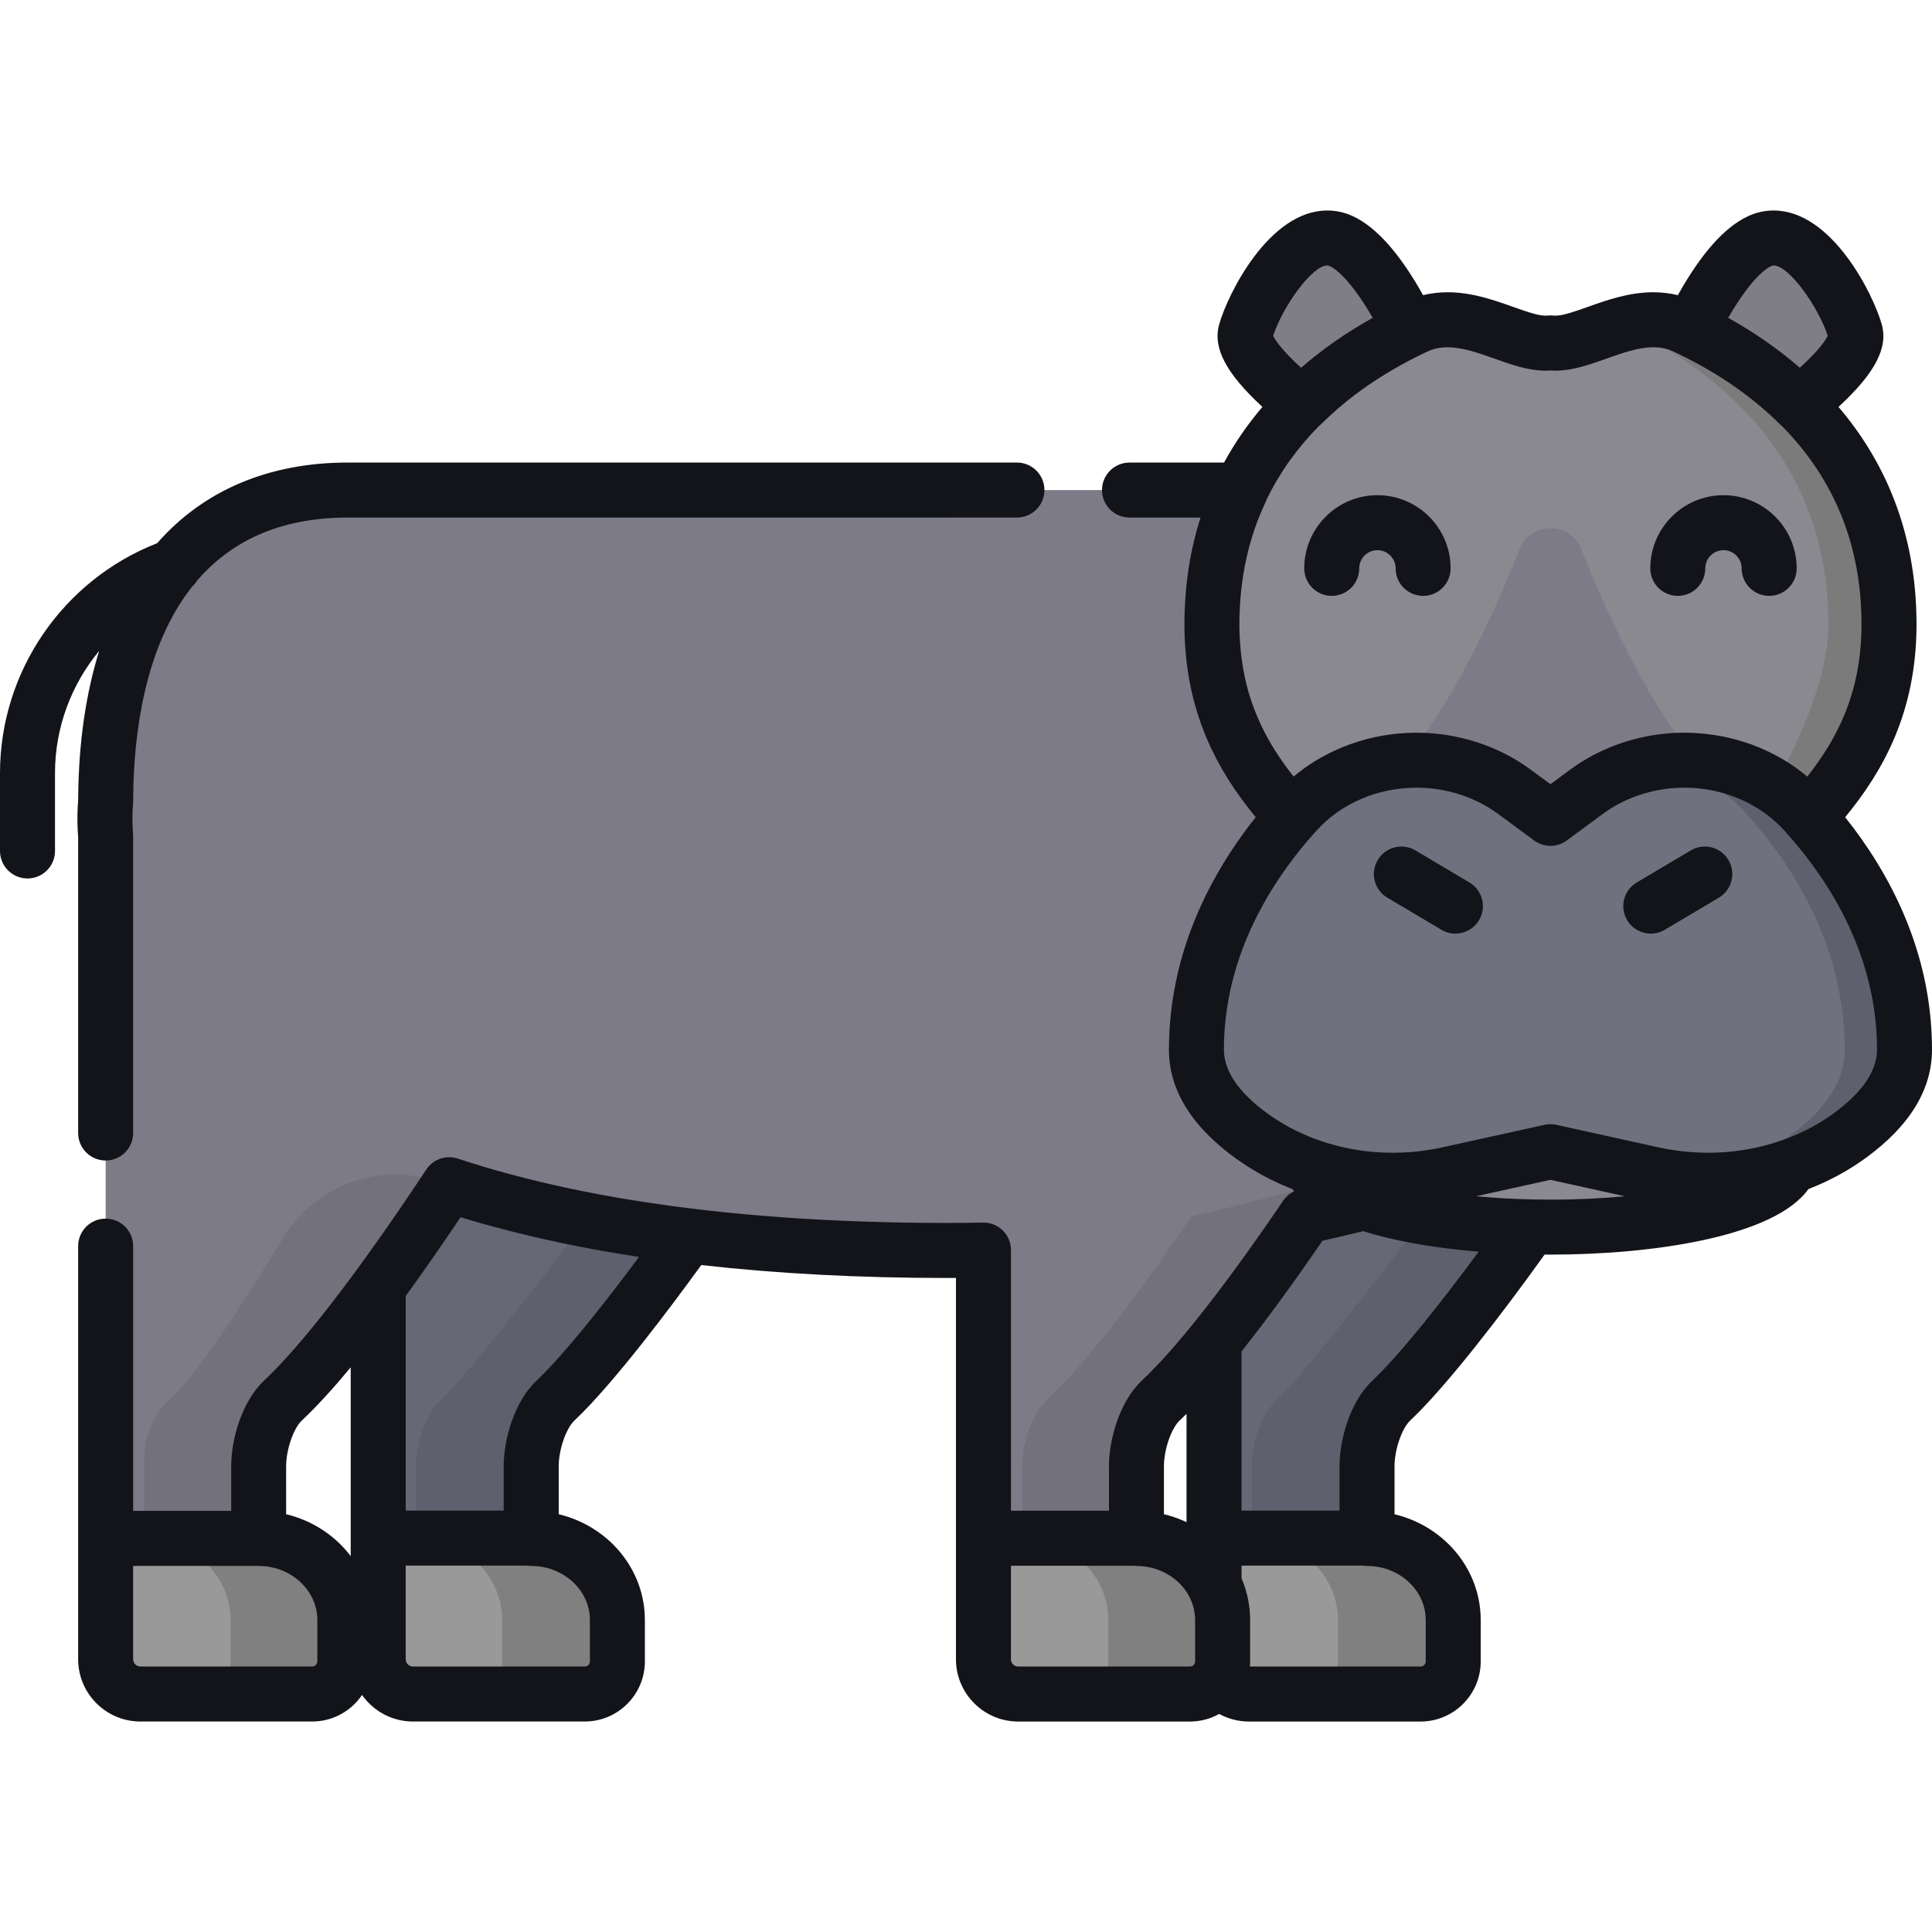 <?xml version="1.0" encoding="iso-8859-1"?>
<!-- Generator: Adobe Illustrator 19.0.0, SVG Export Plug-In . SVG Version: 6.00 Build 0)  -->
<svg version="1.1" id="Layer_1" xmlns="http://www.w3.org/2000/svg" xmlns:xlink="http://www.w3.org/1999/xlink" x="0px" y="0px"
	 viewBox="0 0 512.001 512.001" style="enable-background:new 0 0 512.001 512.001;" xml:space="preserve">
<path style="fill:#676775;" d="M368.693,371.182l0.194-0.184c10.074-9.539,27.597-32.682,39.447-49.746
	c-1.162-0.131-2.298-0.298-3.422-0.481c-27.565-1.117-49.117-7.35-51.676-15.104l0,0c-3.861-1.327-7.574-3.04-11.07-5.129
	l-20.436,27.194v111.986c0,5.089,4.126,9.214,9.214,9.214h31.327h14.196c4.775,0,8.646-3.871,8.646-8.646v-10.978
	c0-11.929-10.227-21.6-22.843-21.6v-19.135C362.272,382.935,364.595,375.058,368.693,371.182z"/>
<path style="fill:#5F5F6D;" d="M380.725,318.242c-15.17,20.311-35.264,46.019-42.378,52.756l-0.194,0.184
	c-4.098,3.876-6.421,11.752-6.421,17.393v19.135c12.616,0,22.843,9.67,22.843,21.6v10.978c0,4.775-3.871,8.646-8.645,8.646h16.343
	h14.196c0.319,0,0.632-0.02,0.942-0.053c0.102-0.011,0.201-0.032,0.302-0.046c0.206-0.03,0.411-0.061,0.612-0.105
	c0.117-0.026,0.23-0.059,0.345-0.089c0.18-0.047,0.359-0.097,0.534-0.155c0.118-0.039,0.234-0.084,0.35-0.128
	c0.167-0.064,0.331-0.131,0.493-0.205c0.113-0.051,0.225-0.106,0.336-0.162c0.158-0.08,0.312-0.166,0.464-0.255
	c0.105-0.062,0.211-0.124,0.314-0.19c0.152-0.098,0.298-0.204,0.443-0.311c0.093-0.069,0.188-0.136,0.279-0.208
	c0.154-0.123,0.299-0.256,0.444-0.389c0.072-0.067,0.148-0.129,0.218-0.199c0.207-0.204,0.404-0.417,0.589-0.641
	c0.356-0.431,0.672-0.896,0.941-1.39c0.152-0.279,0.284-0.57,0.405-0.867c0.037-0.092,0.068-0.187,0.103-0.281
	c0.078-0.212,0.149-0.428,0.21-0.648c0.03-0.109,0.059-0.219,0.085-0.329c0.053-0.223,0.095-0.449,0.13-0.678
	c0.016-0.102,0.035-0.204,0.047-0.308c0.039-0.331,0.064-0.667,0.064-1.008v-10.978c0-0.398-0.013-0.793-0.036-1.186
	c-0.007-0.129-0.021-0.255-0.031-0.383c-0.02-0.263-0.041-0.526-0.071-0.786c-0.017-0.151-0.04-0.301-0.061-0.451
	c-0.032-0.235-0.066-0.469-0.106-0.701c-0.027-0.157-0.058-0.312-0.088-0.468c-0.044-0.224-0.091-0.448-0.142-0.669
	c-0.036-0.156-0.074-0.31-0.113-0.465c-0.057-0.22-0.117-0.439-0.181-0.657c-0.044-0.149-0.087-0.299-0.134-0.447
	c-0.071-0.223-0.147-0.443-0.225-0.663c-0.049-0.139-0.097-0.278-0.149-0.415c-0.09-0.239-0.188-0.474-0.287-0.708
	c-0.048-0.114-0.093-0.229-0.143-0.342c-0.153-0.345-0.314-0.686-0.485-1.022c-0.198-0.388-0.411-0.767-0.632-1.141
	c-0.063-0.107-0.128-0.212-0.193-0.318c-0.176-0.286-0.358-0.568-0.547-0.846c-0.063-0.092-0.123-0.185-0.187-0.276
	c-0.248-0.353-0.506-0.7-0.776-1.038c-0.05-0.063-0.103-0.123-0.154-0.185c-0.227-0.279-0.462-0.552-0.703-0.82
	c-0.086-0.096-0.174-0.191-0.262-0.286c-0.246-0.264-0.498-0.521-0.756-0.773c-0.058-0.057-0.114-0.115-0.173-0.171
	c-0.315-0.3-0.64-0.59-0.973-0.872c-0.085-0.072-0.173-0.141-0.26-0.213c-0.263-0.216-0.531-0.426-0.804-0.631
	c-0.101-0.076-0.202-0.152-0.304-0.226c-0.358-0.259-0.721-0.511-1.095-0.75c-0.404-0.258-0.821-0.5-1.243-0.734
	c-0.107-0.059-0.214-0.118-0.322-0.175c-0.426-0.227-0.857-0.446-1.299-0.648c-0.003-0.001-0.006-0.003-0.008-0.004
	c-0.442-0.201-0.894-0.384-1.351-0.559c-0.116-0.044-0.232-0.087-0.348-0.13c-0.461-0.168-0.927-0.327-1.402-0.467
	c-0.003-0.001-0.006-0.002-0.009-0.003c-0.474-0.139-0.958-0.259-1.445-0.37c-0.123-0.028-0.246-0.055-0.37-0.081
	c-0.985-0.207-1.993-0.353-3.022-0.435c-0.129-0.01-0.258-0.02-0.388-0.028c-0.517-0.033-1.038-0.056-1.564-0.056v-19.135
	c0-1.974,0.29-4.222,0.836-6.476c0.023-0.093,0.043-0.186,0.067-0.28c0.154-0.613,0.33-1.225,0.522-1.832
	c0.036-0.114,0.072-0.226,0.11-0.34c0.2-0.606,0.415-1.204,0.652-1.791c0.036-0.089,0.075-0.176,0.111-0.265
	c0.435-1.049,0.927-2.057,1.478-2.99c0.071-0.121,0.146-0.236,0.219-0.354c0.165-0.267,0.334-0.528,0.508-0.781
	c0.087-0.126,0.175-0.25,0.264-0.372c0.179-0.245,0.363-0.48,0.551-0.708c0.084-0.103,0.167-0.208,0.253-0.308
	c0.275-0.316,0.557-0.619,0.85-0.897l0.056-0.053l0.139-0.131c0.32-0.303,0.657-0.63,1.011-0.979
	c0.018-0.018,0.038-0.038,0.056-0.056c0.009-0.009,0.018-0.018,0.027-0.027c0.289-0.286,0.591-0.589,0.901-0.904
	c0.162-0.165,0.33-0.341,0.495-0.512c0.163-0.169,0.324-0.333,0.49-0.507c0.178-0.186,0.361-0.383,0.542-0.575
	c0.168-0.179,0.335-0.354,0.505-0.537c0.186-0.2,0.377-0.409,0.566-0.615c0.17-0.185,0.339-0.367,0.511-0.557
	c0.192-0.212,0.389-0.43,0.584-0.647c0.175-0.194,0.349-0.387,0.526-0.585c0.193-0.217,0.39-0.44,0.586-0.662
	c0.185-0.209,0.37-0.418,0.557-0.632c0.195-0.223,0.392-0.449,0.589-0.676c0.19-0.218,0.379-0.437,0.57-0.659
	c0.202-0.234,0.405-0.471,0.608-0.709c0.191-0.224,0.383-0.448,0.576-0.676c0.205-0.242,0.411-0.486,0.618-0.732
	c0.197-0.234,0.395-0.469,0.593-0.707c0.206-0.246,0.412-0.493,0.62-0.742c0.201-0.241,0.402-0.484,0.604-0.729
	c0.21-0.254,0.42-0.508,0.631-0.765c0.204-0.249,0.409-0.5,0.615-0.751c0.21-0.258,0.421-0.515,0.632-0.776
	c0.21-0.259,0.421-0.52,0.632-0.781c0.21-0.26,0.419-0.519,0.63-0.781c0.208-0.259,0.417-0.521,0.626-0.783
	c0.218-0.273,0.437-0.546,0.656-0.821c0.207-0.26,0.416-0.524,0.624-0.787c0.217-0.274,0.434-0.547,0.652-0.824
	c0.228-0.29,0.458-0.583,0.687-0.875c0.2-0.255,0.4-0.508,0.6-0.765c0.255-0.327,0.511-0.657,0.767-0.986
	c0.295-0.379,0.59-0.759,0.885-1.141c0.306-0.396,0.611-0.791,0.917-1.189c0.178-0.232,0.357-0.466,0.535-0.699
	c0.256-0.334,0.511-0.667,0.766-1.002c0.2-0.262,0.4-0.526,0.6-0.789c0.23-0.303,0.461-0.606,0.691-0.91
	c0.206-0.272,0.411-0.544,0.616-0.816c0.229-0.304,0.459-0.608,0.687-0.912c0.204-0.271,0.407-0.543,0.61-0.814
	c0.224-0.299,0.447-0.598,0.67-0.896c0.211-0.283,0.421-0.565,0.631-0.847c0.216-0.291,0.432-0.581,0.647-0.872
	c0.21-0.284,0.42-0.567,0.629-0.851c0.214-0.29,0.428-0.58,0.641-0.869c0.205-0.279,0.41-0.558,0.615-0.837
	c0.218-0.296,0.434-0.593,0.651-0.889c0.202-0.276,0.403-0.551,0.603-0.826c0.211-0.29,0.422-0.58,0.632-0.869
	c0.2-0.275,0.4-0.551,0.598-0.825c0.216-0.299,0.431-0.597,0.646-0.894c0.188-0.26,0.375-0.52,0.561-0.779
	c0.224-0.311,0.446-0.621,0.667-0.931c0.174-0.243,0.349-0.486,0.522-0.728c0.232-0.325,0.462-0.648,0.691-0.97
	c0.161-0.227,0.323-0.454,0.483-0.679c0.224-0.316,0.445-0.629,0.667-0.943c0.165-0.233,0.331-0.467,0.494-0.699
	c0.234-0.332,0.463-0.659,0.693-0.987c0.14-0.199,0.282-0.401,0.421-0.599c0.368-0.527,0.732-1.048,1.09-1.564
	c-1.384-0.156-2.75-0.339-4.122-0.514C395.657,320.364,387.699,319.496,380.725,318.242z"/>
<path style="fill:#999999;" d="M321.731,407.612v32.107c0,5.089,4.125,9.215,9.214,9.215h31.327h14.196
	c4.775,0,8.646-3.871,8.646-8.646V429.31c0-11.929-10.227-21.6-22.843-21.6v-0.098H321.731z"/>
<path style="fill:#808080;" d="M362.272,407.71v-0.098h-30.54v0.098c12.616,0,22.843,9.67,22.843,21.6v10.978
	c0,4.775-3.871,8.646-8.646,8.646h16.344h14.196c4.775,0,8.646-3.871,8.646-8.646V429.31
	C385.115,417.38,374.888,407.71,362.272,407.71z"/>
<path style="fill:#676775;" d="M140.772,407.71v-19.135c0-5.64,2.322-13.517,6.42-17.393l0.194-0.184
	c10.074-9.539,27.597-32.682,39.447-49.746c-26.868-3.023-51.668-9.637-70.25-15.784l-16.353,22.264v111.986
	c0,5.089,4.126,9.214,9.214,9.214h31.327h14.196c4.775,0,8.646-3.871,8.646-8.646v-10.978
	C163.615,417.38,153.388,407.71,140.772,407.71z"/>
<path style="fill:#5F5F6D;" d="M163.549,427.741c-0.02-0.263-0.041-0.526-0.071-0.786c-0.017-0.151-0.04-0.301-0.061-0.451
	c-0.032-0.235-0.066-0.469-0.106-0.701c-0.027-0.157-0.058-0.312-0.088-0.468c-0.044-0.224-0.091-0.448-0.142-0.669
	c-0.036-0.156-0.074-0.31-0.113-0.465c-0.057-0.22-0.117-0.439-0.181-0.657c-0.044-0.149-0.087-0.299-0.134-0.447
	c-0.071-0.223-0.147-0.443-0.225-0.663c-0.049-0.139-0.097-0.278-0.149-0.415c-0.09-0.239-0.188-0.474-0.287-0.708
	c-0.048-0.114-0.093-0.229-0.143-0.342c-0.153-0.345-0.314-0.686-0.485-1.022c-0.198-0.388-0.411-0.767-0.632-1.141
	c-0.063-0.107-0.128-0.212-0.193-0.318c-0.176-0.286-0.358-0.568-0.547-0.846c-0.063-0.092-0.123-0.185-0.187-0.276
	c-0.248-0.353-0.506-0.7-0.776-1.038c-0.05-0.063-0.103-0.123-0.154-0.185c-0.227-0.279-0.462-0.552-0.703-0.82
	c-0.086-0.096-0.174-0.191-0.262-0.286c-0.245-0.264-0.498-0.521-0.756-0.773c-0.058-0.057-0.114-0.115-0.173-0.171
	c-0.315-0.3-0.64-0.59-0.973-0.872c-0.085-0.072-0.173-0.141-0.26-0.213c-0.263-0.216-0.531-0.426-0.804-0.631
	c-0.101-0.076-0.202-0.152-0.304-0.226c-0.358-0.259-0.721-0.511-1.095-0.75c-0.404-0.258-0.821-0.5-1.243-0.734
	c-0.107-0.059-0.214-0.118-0.322-0.175c-0.426-0.227-0.857-0.446-1.299-0.648c-0.003-0.001-0.006-0.003-0.008-0.004
	c-0.442-0.201-0.894-0.384-1.351-0.559c-0.116-0.044-0.232-0.087-0.348-0.13c-0.461-0.168-0.927-0.327-1.402-0.467
	c-0.003-0.001-0.006-0.002-0.009-0.003c-0.475-0.139-0.958-0.259-1.445-0.37c-0.123-0.028-0.246-0.055-0.37-0.081
	c-0.985-0.207-1.993-0.353-3.022-0.435c-0.129-0.01-0.258-0.02-0.388-0.028c-0.517-0.033-1.038-0.056-1.564-0.056v-19.135
	c0-1.974,0.29-4.222,0.836-6.476c0.023-0.093,0.043-0.186,0.067-0.28c0.154-0.613,0.33-1.225,0.522-1.832
	c0.036-0.114,0.072-0.226,0.11-0.34c0.2-0.606,0.415-1.204,0.652-1.791c0.036-0.089,0.075-0.176,0.111-0.265
	c0.435-1.049,0.927-2.057,1.478-2.99c0.071-0.121,0.146-0.236,0.219-0.354c0.165-0.267,0.334-0.528,0.508-0.781
	c0.087-0.126,0.175-0.25,0.264-0.372c0.179-0.245,0.363-0.48,0.551-0.708c0.084-0.103,0.167-0.208,0.253-0.308
	c0.275-0.316,0.557-0.619,0.85-0.897l0.056-0.053l0.139-0.131c0.32-0.303,0.657-0.63,1.011-0.979
	c0.018-0.018,0.038-0.038,0.056-0.056c0.009-0.009,0.018-0.018,0.027-0.027c0.289-0.286,0.591-0.589,0.901-0.904
	c0.162-0.165,0.33-0.341,0.495-0.512c0.163-0.169,0.324-0.333,0.49-0.507c0.178-0.186,0.361-0.383,0.542-0.575
	c0.168-0.179,0.335-0.354,0.505-0.537c0.186-0.2,0.377-0.409,0.566-0.615c0.17-0.185,0.339-0.367,0.511-0.557
	c0.192-0.212,0.389-0.43,0.584-0.647c0.175-0.194,0.349-0.387,0.526-0.585c0.193-0.217,0.39-0.44,0.586-0.662
	c0.185-0.209,0.37-0.418,0.557-0.632c0.195-0.223,0.392-0.449,0.589-0.676c0.19-0.218,0.379-0.437,0.57-0.659
	c0.201-0.234,0.405-0.471,0.608-0.709c0.191-0.224,0.383-0.448,0.576-0.676c0.205-0.242,0.411-0.486,0.618-0.732
	c0.197-0.234,0.395-0.469,0.593-0.707c0.206-0.246,0.412-0.493,0.62-0.742c0.201-0.241,0.402-0.484,0.604-0.729
	c0.21-0.254,0.42-0.508,0.631-0.765c0.204-0.249,0.409-0.5,0.615-0.751c0.21-0.258,0.421-0.515,0.632-0.776
	c0.21-0.259,0.421-0.52,0.632-0.781c0.21-0.26,0.419-0.519,0.63-0.781c0.208-0.259,0.417-0.521,0.626-0.783
	c0.218-0.273,0.437-0.546,0.656-0.821c0.207-0.26,0.416-0.524,0.624-0.787c0.217-0.274,0.434-0.547,0.652-0.824
	c0.228-0.29,0.458-0.583,0.687-0.875c0.2-0.255,0.4-0.508,0.6-0.765c0.255-0.327,0.511-0.657,0.767-0.986
	c0.295-0.379,0.59-0.759,0.885-1.141c0.306-0.396,0.611-0.791,0.917-1.189c0.178-0.232,0.357-0.466,0.535-0.699
	c0.256-0.334,0.511-0.667,0.766-1.002c0.2-0.262,0.4-0.526,0.6-0.789c0.23-0.303,0.461-0.606,0.691-0.91
	c0.206-0.272,0.411-0.544,0.616-0.816c0.229-0.304,0.459-0.608,0.687-0.912c0.204-0.271,0.407-0.543,0.61-0.814
	c0.224-0.299,0.447-0.598,0.67-0.896c0.211-0.283,0.421-0.565,0.631-0.847c0.216-0.291,0.432-0.581,0.647-0.872
	c0.21-0.284,0.42-0.567,0.629-0.851c0.214-0.29,0.428-0.58,0.641-0.869c0.205-0.279,0.41-0.558,0.615-0.837
	c0.218-0.296,0.434-0.593,0.651-0.889c0.202-0.276,0.403-0.551,0.603-0.826c0.211-0.29,0.422-0.58,0.632-0.869
	c0.2-0.275,0.4-0.551,0.598-0.825c0.216-0.299,0.431-0.597,0.646-0.894c0.188-0.26,0.375-0.52,0.561-0.779
	c0.224-0.311,0.446-0.621,0.667-0.931c0.174-0.243,0.349-0.486,0.522-0.728c0.232-0.325,0.462-0.648,0.691-0.97
	c0.161-0.227,0.323-0.454,0.483-0.679c0.224-0.316,0.445-0.629,0.667-0.943c0.165-0.233,0.331-0.467,0.494-0.699
	c0.234-0.332,0.463-0.659,0.693-0.987c0.14-0.199,0.282-0.401,0.421-0.599c0.368-0.527,0.732-1.048,1.09-1.564
	c-9.205-1.036-18.158-2.499-26.71-4.215c-15.264,20.486-36.022,47.09-43.277,53.961l-0.194,0.184
	c-4.098,3.876-6.42,11.752-6.42,17.393v19.135c12.616,0,22.843,9.67,22.843,21.6v10.978c0,4.775-3.871,8.646-8.645,8.646h16.343
	h14.196c0.319,0,0.632-0.02,0.942-0.053c0.102-0.011,0.201-0.032,0.302-0.046c0.206-0.03,0.411-0.061,0.612-0.105
	c0.117-0.026,0.23-0.059,0.345-0.089c0.18-0.047,0.359-0.097,0.534-0.155c0.118-0.039,0.234-0.084,0.35-0.128
	c0.167-0.064,0.331-0.131,0.493-0.205c0.113-0.051,0.225-0.106,0.336-0.162c0.158-0.08,0.312-0.166,0.464-0.255
	c0.105-0.062,0.211-0.124,0.314-0.19c0.152-0.098,0.298-0.204,0.443-0.311c0.093-0.069,0.188-0.136,0.279-0.208
	c0.154-0.123,0.299-0.256,0.444-0.389c0.072-0.067,0.148-0.129,0.218-0.199c0.207-0.204,0.404-0.417,0.589-0.641
	c0.356-0.431,0.672-0.896,0.941-1.39c0.152-0.279,0.284-0.57,0.405-0.867c0.037-0.092,0.068-0.187,0.103-0.281
	c0.078-0.212,0.149-0.428,0.21-0.648c0.03-0.109,0.059-0.219,0.085-0.329c0.053-0.223,0.095-0.449,0.13-0.678
	c0.016-0.102,0.035-0.204,0.047-0.308c0.039-0.331,0.064-0.667,0.064-1.008v-10.978c0-0.398-0.013-0.793-0.036-1.186
	C163.572,427.995,163.558,427.868,163.549,427.741z"/>
<path style="fill:#999999;" d="M100.231,407.612v32.107c0,5.089,4.125,9.215,9.214,9.215h31.327h14.196
	c4.775,0,8.646-3.871,8.646-8.646V429.31c0-11.929-10.227-21.6-22.843-21.6v-0.098H100.231z"/>
<path style="fill:#808080;" d="M140.772,407.71v-0.098h-30.54v0.098c12.616,0,22.843,9.67,22.843,21.6v10.978
	c0,4.775-3.871,8.646-8.646,8.646h16.344h14.196c4.775,0,8.646-3.871,8.646-8.646V429.31
	C163.615,417.38,153.388,407.71,140.772,407.71z"/>
<path style="fill:#7C7B87;" d="M307.587,371.182l0.194-0.184c11.299-10.699,25.446-29.78,38.287-48.693
	c3.619-0.721,16.173-3.745,25.64-6.043c-10.273-2.728-17.102-6.442-18.472-10.594l0,0c-5.451-1.874-10.616-4.499-15.274-7.898
	c-7.714-5.627-13.884-12.905-13.884-21.79c0.002-26.056,13.063-46.384,24.177-58.967l0,0
	c-10.628-11.835-20.251-25.954-20.251-48.839c0-14.084,3.13-26.975,8.275-38.303H147.713H92.16
	c-45.369,0-63.888,36.522-64.149,81.767c-0.004,0.015-0.009,0.029-0.012,0.044v0.926c0,0-0.434,3.413,0,9.076V439.72
	c0,5.089,4.125,9.214,9.214,9.214H68.54h14.196c4.775,0,8.646-3.871,8.646-8.646V429.31c0-11.929-10.227-21.6-22.843-21.6v-19.135
	c0-5.64,2.322-13.517,6.42-17.393l0.194-0.184c12.968-12.279,29.686-35.596,43.876-57.032
	c31.74,10.499,74.458,17.419,131.938,17.419c3.237,0,6.454-0.035,9.656-0.095v108.428c0,5.089,4.125,9.214,9.214,9.214h31.327
	h14.196c4.775,0,8.646-3.871,8.646-8.646v-10.978c0-11.929-10.227-21.6-22.843-21.6v-19.135
	C301.166,382.935,303.488,375.058,307.587,371.182z"/>
<path style="fill:#72717C;" d="M75.189,327.836c-10.645,17.293-21.754,35.045-30.326,43.162c-4.223,3.995-6.615,9.552-6.615,15.365
	v21.346c12.616,0,22.843,9.671,22.843,21.6v10.978c0,4.775-3.871,8.646-8.646,8.646H68.54h14.196c4.775,0,8.646-3.871,8.646-8.646
	v-10.978c0-11.929-10.227-21.6-22.843-21.6l0,0v-19.135v-2.212c0-5.264,1.978-10.305,5.485-14.18
	c0.302-0.354,0.611-0.694,0.936-1.001l0.194-0.183l0.001-0.001c11.553-10.939,30.809-37.706,43.876-57.032
	c-1.241-0.283-2.516-0.642-3.815-1.058C100.053,308.05,83.536,314.276,75.189,327.836z"/>
<path style="fill:#999999;" d="M27.999,407.69v32.03c0,5.089,4.125,9.214,9.214,9.214H68.54h14.196c4.775,0,8.646-3.871,8.646-8.646
	V429.31c0-11.929-10.227-21.6-22.843-21.6v-0.02H27.999z"/>
<path style="fill:#808080;" d="M68.54,407.709v-0.02H38.248v0.02c12.616,0,22.843,9.671,22.843,21.6v10.978
	c0,4.775-3.871,8.646-8.646,8.646H68.54h14.196c0.597,0,1.18-0.061,1.743-0.176c3.94-0.806,6.904-4.293,6.904-8.471v-10.978
	C91.383,417.38,81.156,407.709,68.54,407.709z"/>
<path style="fill:#72717C;" d="M356.201,311.949c-14.708,4.067-32.465,8.771-40.424,10.356
	c-12.841,18.914-26.988,37.994-38.287,48.693l-0.194,0.184c-4.098,3.875-6.421,11.752-6.421,17.393v19.134
	c12.616,0,22.843,9.671,22.843,21.6v10.978c0,4.775-3.871,8.646-8.646,8.646h16.096h14.196c2.884,0,5.431-1.417,7.002-3.587
	c0.119-0.164,0.231-0.332,0.338-0.504c0.236-0.38,0.451-0.773,0.627-1.189c0.438-1.034,0.679-2.172,0.679-3.366v-10.978
	c0-11.929-10.227-21.6-22.843-21.6l0,0v-19.134c0-5.64,2.322-13.517,6.421-17.393l0.194-0.184c0.69-0.653,1.392-1.34,2.102-2.055
	c0.016-0.017,0.032-0.031,0.049-0.048c0.024-0.024,0.048-0.051,0.072-0.074c4.345-4.381,9.047-9.847,13.895-15.963
	c0.812-1.025,1.629-2.068,2.448-3.127c1.17-1.513,2.348-3.067,3.527-4.639c0.948-1.263,1.897-2.542,2.848-3.837
	c4.491-6.117,8.994-12.54,13.347-18.951c5.416-1.079,17.173-3.618,22.306-4.855C364.087,316.019,359.516,313.746,356.201,311.949z"
	/>
<path style="fill:#8A8990;" d="M479.43,216.511c11.114-12.376,21.178-27.141,21.178-51.074c0-42.283-27.42-66.433-53.95-78.842
	c-13.352-6.245-26.478,5.389-35.772,4.275c-9.293,1.114-22.42-10.52-35.772-4.275c-26.531,12.41-53.95,36.56-53.95,78.842
	c0,23.933,10.064,38.697,21.178,51.074C342.761,216.037,479.012,216.037,479.43,216.511z"/>
<path style="fill:#7B7B7C;" d="M496.968,140.225c-0.665-2.166-1.413-4.267-2.237-6.303c-0.412-1.019-0.843-2.021-1.292-3.008
	c-1.508-3.312-3.23-6.436-5.114-9.4c-0.592-0.932-1.202-1.847-1.827-2.745c-0.941-1.352-1.907-2.677-2.917-3.955
	c-1.874-2.372-3.863-4.616-5.94-6.739c-0.036-0.037-0.071-0.077-0.108-0.114c-9.173-9.345-20.098-16.324-30.876-21.366
	c-0.394-0.184-0.788-0.351-1.182-0.505c-0.13-0.051-0.26-0.094-0.39-0.142c-0.264-0.097-0.527-0.191-0.791-0.275
	c-0.154-0.049-0.308-0.092-0.463-0.137c-0.24-0.07-0.48-0.137-0.719-0.197c-0.161-0.04-0.323-0.077-0.484-0.113
	c-0.233-0.052-0.466-0.1-0.699-0.143c-0.163-0.03-0.325-0.059-0.487-0.084c-0.234-0.037-0.469-0.068-0.703-0.097
	c-0.157-0.019-0.315-0.04-0.472-0.055c-0.245-0.024-0.49-0.041-0.735-0.056c-0.145-0.009-0.29-0.022-0.435-0.028
	c-0.294-0.013-0.588-0.016-0.881-0.017c-0.093,0-0.186-0.005-0.279-0.004c-0.379,0.004-0.758,0.018-1.135,0.039
	c-0.142,0.008-0.283,0.022-0.424,0.033c-0.242,0.018-0.483,0.036-0.724,0.061c-0.166,0.017-0.332,0.038-0.498,0.059
	c-0.214,0.026-0.429,0.052-0.643,0.083c-0.176,0.025-0.351,0.053-0.526,0.082c-0.202,0.033-0.405,0.067-0.606,0.103
	c-0.179,0.032-0.358,0.066-0.537,0.102c-0.197,0.039-0.394,0.08-0.591,0.123c-0.18,0.039-0.36,0.078-0.539,0.119
	c-0.192,0.044-0.383,0.091-0.574,0.138c-0.182,0.045-0.364,0.089-0.545,0.136c-0.186,0.048-0.371,0.1-0.556,0.15
	c-0.183,0.05-0.366,0.098-0.549,0.15h-0.001c0.369,0.146,0.739,0.3,1.108,0.473c26.531,12.41,53.95,36.56,53.95,78.842
	c0,16.542-11.056,38.394-19.265,50.848c8.634,0.057,14.062,0.132,14.145,0.226l0,0c0.304-0.339,0.607-0.68,0.91-1.023
	c0.087-0.099,0.174-0.198,0.261-0.297c0.801-0.912,1.595-1.84,2.378-2.782c5.912-7.112,11.218-15.16,14.427-25.266
	c0.366-1.152,0.705-2.331,1.014-3.537c0.464-1.811,0.862-3.685,1.186-5.629c0.648-3.888,1.002-8.053,1.002-12.54
	C500.608,156.187,499.296,147.806,496.968,140.225z"/>
<path style="fill:#7C7B87;" d="M375.401,204.377L375.401,204.377c9.442,0,18.601,2.96,25.96,8.39l9.525,7.028l9.525-7.028
	c7.359-5.43,16.518-8.39,25.96-8.39l0,0c2.121,0,4.22,0.159,6.287,0.451c-6.039-5.641-19.773-24.179-33.576-59.258
	c-2.926-7.437-13.466-7.437-16.392,0c-13.803,35.078-27.538,53.616-33.576,59.258C371.18,204.536,373.28,204.377,375.401,204.377z"
	/>
<g>
	<path style="fill:#7F7E87;" d="M476.797,107.234c7.854-6.429,16.194-14.57,14.874-19.282c-2.42-8.639-14.107-29.297-25.375-24.039
		c-7.325,3.418-14.243,15.406-18.189,23.379C458.127,92.137,468.192,98.67,476.797,107.234z"/>
	<path style="fill:#7F7E87;" d="M344.975,107.234c8.605-8.564,18.67-15.098,28.689-19.942c-3.946-7.973-10.864-19.96-18.188-23.379
		c-11.268-5.259-22.955,15.4-25.375,24.039C328.782,92.664,337.121,100.806,344.975,107.234z"/>
</g>
<path style="fill:#8A8990;" d="M437.973,308.266l-27.086-5.973l-27.087,5.973c-12.145,2.678-36.249,0.955-36.249,0.955
	c2.958,8.962,30.178,15.982,63.335,15.982s60.378-7.021,63.335-15.982C474.222,309.222,450.118,310.945,437.973,308.266z"/>
<path style="fill:#71707F;" d="M478.183,215.118c-7.883-8.651-19.523-13.658-31.811-13.658l0,0c-9.442,0-18.601,2.96-25.96,8.39
	l-9.525,7.028l-9.525-7.028c-7.359-5.43-16.518-8.39-25.96-8.39l0,0c-12.288,0-23.928,5.006-31.811,13.658
	c-11.868,13.026-26.529,34.829-26.531,63.058c-0.001,9.291,6.452,16.903,14.519,22.787c14.65,10.687,34.026,14.233,52.222,10.22
	l27.087-5.974l27.086,5.974c18.196,4.013,37.572,0.467,52.222-10.22c8.066-5.884,14.52-13.496,14.519-22.787
	C504.712,249.947,490.051,228.144,478.183,215.118z"/>
<path style="fill:#5F5F6D;" d="M478.183,215.118c-7.883-8.651-19.523-13.658-31.811-13.658l0,0c-2.666,0-5.307,0.244-7.894,0.705
	c9.261,1.661,17.711,6.194,23.868,12.952c11.868,13.026,26.529,34.829,26.531,63.058c0.001,9.291-6.452,16.903-14.519,22.787
	c-8.626,6.293-18.891,10.107-29.589,11.362c16.121,1.883,32.588-1.998,45.425-11.362c8.066-5.884,14.52-13.496,14.519-22.787
	C504.712,249.947,490.051,228.144,478.183,215.118z"/>
<path style="fill:#999999;" d="M260.625,407.653v32.066c0,5.089,4.125,9.214,9.214,9.214h31.327h14.196
	c4.775,0,8.646-3.871,8.646-8.646v-10.978c0-11.929-10.227-21.6-22.843-21.6v-0.056H260.625z"/>
<path style="fill:#808080;" d="M301.166,407.709v-0.056h-30.292v0.056c12.616,0,22.843,9.671,22.843,21.6v10.978
	c0,4.775-3.871,8.646-8.646,8.646h16.096h14.196c4.775,0,8.646-3.871,8.646-8.646v-10.978
	C324.009,417.38,313.782,407.709,301.166,407.709z"/>
<g>
	<path style="fill:#121419;" d="M488.992,216.572c9.911-12.056,18.903-27.691,18.903-51.136c0-25.149-8.976-43.872-20.67-57.601
		c9.713-8.958,13.19-15.686,11.464-21.85c-2.259-8.065-13.248-30.204-28.658-30.204c-2.348,0-4.641,0.514-6.815,1.529
		c-6.207,2.896-12.438,9.927-18.566,20.909c-2.097-0.503-4.264-0.766-6.488-0.766c-6.47,0-12.265,2.06-17.378,3.878
		c-3.366,1.196-6.545,2.326-8.583,2.326c-0.163,0-0.314-0.009-0.446-0.024c-0.576-0.07-1.158-0.07-1.734,0
		c-0.132,0.015-0.283,0.024-0.447,0.024c-2.037,0-5.217-1.13-8.583-2.326c-5.112-1.818-10.907-3.878-17.376-3.878
		c-2.225,0-4.392,0.262-6.489,0.766c-6.129-10.982-12.359-18.013-18.566-20.909c-2.174-1.015-4.466-1.529-6.815-1.529
		c-15.41,0-26.398,22.139-28.658,30.205c-1.726,6.163,1.751,12.89,11.464,21.849c-3.738,4.389-7.192,9.292-10.17,14.748h-25.054
		c-4.024,0-7.287,3.262-7.287,7.287c0,4.025,3.262,7.287,7.287,7.287h18.822c-0.015,0.046-0.027,0.093-0.042,0.14
		c-1.294,4.064-2.323,8.369-3.041,12.924c-0.045,0.282-0.096,0.562-0.138,0.845c-0.115,0.779-0.214,1.571-0.31,2.364
		c-0.072,0.587-0.142,1.174-0.203,1.764c-0.069,0.666-0.131,1.337-0.186,2.013c-0.067,0.805-0.119,1.615-0.166,2.427
		c-0.03,0.531-0.066,1.057-0.088,1.594c-0.058,1.394-0.095,2.795-0.095,4.208c0,1.345,0.037,2.657,0.095,3.951
		c0.008,0.182,0.013,0.366,0.023,0.547c0.062,1.225,0.153,2.424,0.264,3.605c0.021,0.217,0.042,0.434,0.064,0.65
		c0.12,1.168,0.26,2.317,0.426,3.443c0.026,0.177,0.055,0.352,0.082,0.528c0.18,1.167,0.377,2.319,0.603,3.442
		c0.006,0.029,0.012,0.056,0.018,0.085c0.226,1.118,0.479,2.21,0.748,3.286c0.036,0.143,0.069,0.288,0.106,0.43
		c0.267,1.038,0.555,2.055,0.859,3.055c0.055,0.181,0.11,0.361,0.166,0.54c0.308,0.985,0.632,1.954,0.974,2.903
		c0.056,0.155,0.114,0.308,0.171,0.462c0.359,0.977,0.731,1.939,1.123,2.879c0.02,0.047,0.041,0.093,0.061,0.141
		c0.389,0.928,0.796,1.836,1.215,2.73c0.053,0.112,0.103,0.227,0.157,0.338c0.416,0.877,0.848,1.735,1.289,2.579
		c0.081,0.155,0.161,0.309,0.243,0.463c0.439,0.825,0.888,1.637,1.348,2.433c0.082,0.142,0.165,0.282,0.248,0.423
		c0.476,0.812,0.96,1.613,1.455,2.395c0.042,0.066,0.085,0.13,0.126,0.196c0.488,0.766,0.984,1.517,1.488,2.256
		c0.063,0.092,0.125,0.186,0.188,0.278c0.508,0.74,1.025,1.465,1.546,2.179c0.1,0.137,0.2,0.274,0.3,0.41
		c0.512,0.694,1.03,1.378,1.552,2.05c0.101,0.13,0.203,0.259,0.304,0.388c0.535,0.683,1.074,1.356,1.616,2.017
		c0.015,0.018,0.03,0.037,0.045,0.056c-9.262,11.61-18.53,27.491-21.782,46.946c-0.027,0.161-0.057,0.32-0.083,0.482
		c-0.084,0.518-0.159,1.04-0.234,1.562c-0.046,0.322-0.093,0.644-0.136,0.968c-0.061,0.458-0.116,0.919-0.17,1.381
		c-0.047,0.401-0.091,0.803-0.133,1.207c-0.043,0.42-0.084,0.841-0.121,1.264c-0.041,0.464-0.076,0.931-0.11,1.398
		c-0.027,0.38-0.056,0.76-0.079,1.143c-0.033,0.552-0.056,1.109-0.079,1.666c-0.013,0.311-0.029,0.62-0.039,0.933
		c-0.026,0.878-0.042,1.76-0.042,2.65c0,3.297,0.575,6.506,1.72,9.619c2.52,6.848,7.802,13.229,15.791,19.057
		c0.686,0.5,1.384,0.984,2.091,1.457c0.189,0.127,0.382,0.248,0.572,0.373c0.527,0.345,1.057,0.685,1.594,1.015
		c0.221,0.136,0.445,0.269,0.668,0.402c0.534,0.32,1.073,0.632,1.616,0.937c0.205,0.115,0.409,0.23,0.616,0.343
		c0.62,0.339,1.247,0.669,1.88,0.99c0.128,0.065,0.254,0.132,0.383,0.196c1.599,0.798,3.234,1.537,4.903,2.213
		c0.021,0.009,0.043,0.017,0.065,0.025c0.284,0.115,0.572,0.224,0.858,0.336c0.141,0.197,0.276,0.396,0.428,0.588
		c-0.145,0.069-0.288,0.139-0.428,0.216c-0.059,0.033-0.116,0.069-0.174,0.104c-0.252,0.15-0.496,0.313-0.728,0.491
		c-0.035,0.027-0.071,0.05-0.105,0.078c-0.252,0.201-0.488,0.422-0.712,0.657c-0.051,0.053-0.1,0.108-0.15,0.163
		c-0.221,0.245-0.433,0.501-0.62,0.778c-0.842,1.241-1.672,2.452-2.497,3.653c-0.194,0.281-0.388,0.565-0.581,0.844
		c-0.709,1.029-1.41,2.037-2.106,3.036c-0.349,0.501-0.697,0.998-1.044,1.492c-0.355,0.507-0.706,1.003-1.058,1.502
		c-0.769,1.089-1.533,2.165-2.287,3.217c-0.044,0.062-0.089,0.124-0.133,0.186c-5.128,7.152-9.899,13.452-14.26,18.822
		c-0.014,0.017-0.023,0.037-0.037,0.054c-4.955,6.1-9.391,11.019-13.265,14.687l-0.193,0.182c-5.978,5.653-8.7,15.723-8.7,22.687
		v11.791h-25.968v-69.074c0-1.956-0.787-3.83-2.183-5.2c-1.396-1.37-3.265-2.117-5.24-2.085c-3.374,0.064-6.488,0.094-9.52,0.094
		c-30.55,0-58.245-1.995-82.844-5.949c-0.257-0.041-0.516-0.082-0.772-0.124c-0.921-0.15-1.834-0.305-2.747-0.46
		c-0.468-0.08-0.936-0.159-1.402-0.24c-0.742-0.13-1.479-0.262-2.215-0.395c-0.635-0.115-1.27-0.23-1.901-0.348
		c-0.59-0.11-1.177-0.222-1.763-0.335c-0.768-0.148-1.535-0.296-2.296-0.448c-0.472-0.094-0.943-0.189-1.413-0.284
		c-0.863-0.176-1.721-0.353-2.575-0.534c-0.383-0.081-0.765-0.162-1.146-0.245c-0.928-0.2-1.851-0.403-2.769-0.61
		c-0.317-0.071-0.634-0.142-0.949-0.214c-0.968-0.221-1.929-0.445-2.884-0.673c-0.271-0.065-0.543-0.128-0.813-0.194
		c-0.984-0.237-1.96-0.479-2.931-0.723c-0.246-0.062-0.494-0.123-0.739-0.186c-0.973-0.248-1.937-0.501-2.897-0.756
		c-0.244-0.065-0.49-0.129-0.734-0.194c-0.943-0.254-1.877-0.513-2.807-0.773c-0.256-0.072-0.514-0.142-0.768-0.214
		c-0.905-0.257-1.8-0.519-2.693-0.782c-0.271-0.08-0.546-0.158-0.816-0.239c-0.899-0.269-1.787-0.543-2.673-0.819
		c-0.25-0.078-0.505-0.153-0.754-0.232c-1.126-0.354-2.243-0.714-3.348-1.079c-0.39-0.129-0.785-0.224-1.181-0.285
		c-2.772-0.428-5.594,0.781-7.182,3.18c-0.747,1.128-1.487,2.239-2.224,3.342c-0.159,0.238-0.318,0.475-0.476,0.712
		c-0.721,1.076-1.438,2.143-2.15,3.194c-0.02,0.03-0.04,0.06-0.06,0.089c-0.678,1.001-1.349,1.985-2.018,2.963
		c-0.245,0.359-0.491,0.717-0.735,1.072c-0.453,0.66-0.902,1.311-1.35,1.959c-0.521,0.753-1.038,1.498-1.552,2.236
		c-0.249,0.357-0.498,0.715-0.745,1.068c-0.457,0.653-0.913,1.302-1.365,1.942c-0.016,0.023-0.033,0.046-0.049,0.07
		c-12.089,17.12-22.342,29.785-30.084,37.115l-0.193,0.182c-5.978,5.653-8.7,15.723-8.7,22.687v11.828H35.285v-70.169
		c0-4.025-3.262-7.287-7.287-7.287s-7.287,3.262-7.287,7.287v77.455v32.029c0,9.099,7.402,16.501,16.501,16.501h45.523
		c5.494,0,10.347-2.795,13.212-7.038c2.988,4.249,7.919,7.038,13.497,7.038l0,0h45.523c8.786,0,15.933-7.147,15.933-15.933v-10.978
		c0-0.456-0.013-0.909-0.035-1.36c-0.007-0.147-0.02-0.292-0.03-0.438c-0.02-0.304-0.041-0.607-0.07-0.908
		c-0.017-0.171-0.038-0.342-0.058-0.512c-0.032-0.275-0.066-0.549-0.106-0.821c-0.026-0.176-0.054-0.351-0.083-0.526
		c-0.044-0.267-0.093-0.533-0.145-0.798c-0.034-0.172-0.068-0.343-0.105-0.514c-0.059-0.27-0.123-0.539-0.189-0.806
		c-0.04-0.16-0.078-0.32-0.12-0.479c-0.079-0.297-0.166-0.592-0.255-0.886c-0.037-0.123-0.071-0.248-0.111-0.371
		c-0.133-0.417-0.273-0.829-0.425-1.238c-0.013-0.035-0.028-0.07-0.041-0.105c-0.14-0.371-0.286-0.739-0.441-1.103
		c-0.055-0.129-0.114-0.256-0.171-0.384c-0.119-0.269-0.24-0.537-0.368-0.802c-0.07-0.145-0.143-0.288-0.215-0.432
		c-0.123-0.245-0.248-0.487-0.377-0.728c-0.079-0.148-0.161-0.294-0.243-0.44c-0.133-0.236-0.269-0.471-0.408-0.703
		c-0.084-0.14-0.168-0.281-0.255-0.42c-0.15-0.24-0.304-0.477-0.461-0.712c-0.083-0.125-0.164-0.251-0.249-0.374
		c-0.186-0.27-0.379-0.536-0.574-0.8c-0.061-0.082-0.119-0.167-0.181-0.248c-0.264-0.349-0.535-0.693-0.814-1.03
		c-0.026-0.031-0.053-0.06-0.078-0.091c-0.251-0.301-0.509-0.597-0.772-0.888c-0.088-0.097-0.179-0.191-0.268-0.287
		c-0.207-0.222-0.415-0.442-0.628-0.658c-0.108-0.109-0.218-0.215-0.327-0.323c-0.203-0.199-0.408-0.395-0.617-0.588
		c-0.117-0.108-0.234-0.215-0.353-0.321c-0.211-0.189-0.425-0.375-0.641-0.558c-0.118-0.1-0.237-0.201-0.357-0.299
		c-0.232-0.19-0.469-0.376-0.707-0.56c-0.108-0.083-0.214-0.168-0.323-0.25c-0.288-0.216-0.582-0.426-0.879-0.633
		c-0.063-0.044-0.124-0.09-0.187-0.133c-0.369-0.253-0.744-0.498-1.125-0.734c-0.042-0.026-0.086-0.051-0.128-0.077
		c-0.332-0.204-0.668-0.402-1.009-0.594c-0.113-0.064-0.229-0.124-0.343-0.186c-0.274-0.15-0.55-0.297-0.83-0.439
		c-0.136-0.069-0.274-0.136-0.412-0.203c-0.264-0.129-0.53-0.254-0.798-0.376c-0.145-0.066-0.291-0.13-0.437-0.194
		c-0.271-0.117-0.544-0.231-0.819-0.341c-0.143-0.057-0.287-0.115-0.431-0.171c-0.293-0.112-0.59-0.218-0.888-0.322
		c-0.129-0.045-0.256-0.092-0.385-0.134c-0.37-0.123-0.744-0.239-1.121-0.348c-0.058-0.017-0.115-0.036-0.173-0.053
		c-0.421-0.12-0.846-0.232-1.275-0.335v-12.702c0-4.36,1.935-10.012,4.142-12.101l0.196-0.185
		c10.486-9.929,26.136-30.956,33.442-41.044c20.078,2.271,41.809,3.427,65.13,3.427c0.784,0,1.573-0.002,2.37-0.006v68.986v32.066
		c0,9.099,7.402,16.501,16.501,16.501h45.523c2.805,0,5.439-0.735,7.731-2.013c2.379,1.293,5.071,2.013,7.852,2.013h45.523
		c8.786,0,15.933-7.147,15.933-15.933v-10.978c0-0.456-0.013-0.909-0.035-1.36c-0.007-0.147-0.02-0.292-0.03-0.438
		c-0.02-0.304-0.041-0.607-0.07-0.908c-0.017-0.171-0.038-0.342-0.058-0.512c-0.032-0.275-0.066-0.549-0.106-0.821
		c-0.026-0.176-0.054-0.351-0.083-0.526c-0.044-0.267-0.093-0.533-0.145-0.798c-0.034-0.172-0.068-0.343-0.105-0.514
		c-0.059-0.27-0.123-0.539-0.189-0.806c-0.04-0.16-0.078-0.32-0.12-0.479c-0.079-0.297-0.166-0.592-0.255-0.886
		c-0.037-0.123-0.071-0.248-0.111-0.371c-0.133-0.417-0.273-0.829-0.425-1.238c-0.013-0.035-0.028-0.07-0.041-0.105
		c-0.14-0.371-0.286-0.739-0.441-1.103c-0.055-0.129-0.114-0.256-0.171-0.384c-0.119-0.269-0.24-0.537-0.368-0.802
		c-0.07-0.145-0.143-0.288-0.215-0.432c-0.123-0.245-0.248-0.487-0.377-0.728c-0.079-0.148-0.161-0.294-0.243-0.44
		c-0.133-0.236-0.269-0.471-0.408-0.703c-0.084-0.14-0.168-0.281-0.255-0.42c-0.15-0.24-0.304-0.477-0.461-0.712
		c-0.083-0.125-0.164-0.251-0.249-0.374c-0.186-0.27-0.379-0.536-0.574-0.8c-0.061-0.082-0.119-0.167-0.181-0.248
		c-0.264-0.349-0.535-0.693-0.814-1.03c-0.026-0.031-0.053-0.06-0.078-0.091c-0.251-0.301-0.509-0.597-0.772-0.888
		c-0.088-0.097-0.179-0.191-0.268-0.287c-0.207-0.222-0.415-0.442-0.628-0.658c-0.108-0.109-0.218-0.215-0.327-0.323
		c-0.203-0.199-0.408-0.395-0.617-0.588c-0.117-0.108-0.234-0.215-0.353-0.321c-0.211-0.189-0.425-0.375-0.641-0.558
		c-0.118-0.1-0.237-0.201-0.357-0.299c-0.232-0.19-0.469-0.376-0.707-0.56c-0.108-0.083-0.214-0.168-0.323-0.25
		c-0.288-0.216-0.582-0.426-0.879-0.633c-0.063-0.044-0.124-0.09-0.187-0.133c-0.369-0.253-0.744-0.498-1.125-0.734
		c-0.042-0.026-0.086-0.051-0.129-0.077c-0.332-0.204-0.668-0.402-1.009-0.594c-0.113-0.064-0.229-0.124-0.343-0.186
		c-0.274-0.15-0.55-0.297-0.83-0.439c-0.136-0.069-0.274-0.136-0.412-0.203c-0.264-0.129-0.53-0.254-0.798-0.376
		c-0.145-0.066-0.291-0.13-0.437-0.194c-0.271-0.117-0.544-0.231-0.819-0.341c-0.143-0.057-0.287-0.115-0.431-0.171
		c-0.293-0.112-0.59-0.218-0.888-0.322c-0.128-0.045-0.256-0.092-0.385-0.134c-0.37-0.123-0.744-0.239-1.121-0.348
		c-0.058-0.017-0.115-0.036-0.173-0.053c-0.421-0.12-0.846-0.232-1.275-0.335V388.57c0-4.36,1.935-10.012,4.142-12.1l0.197-0.186
		c9.379-8.881,24.038-27.885,35.432-43.808c0.519,0.004,1.041,0.009,1.557,0.009c26.806,0,59.248-4.634,68.365-17.364
		c5.459-2.123,10.598-4.893,15.237-8.277c11.62-8.477,17.512-18.124,17.511-28.675C511.998,251.951,500.483,230.978,488.992,216.572
		z M75.826,388.575c0-4.36,1.935-10.013,4.142-12.101l0.195-0.185c3.823-3.619,8.093-8.281,12.78-13.929v45.252v4.777
		c-0.03-0.04-0.061-0.079-0.091-0.119c-0.075-0.098-0.153-0.193-0.229-0.289c-0.193-0.246-0.388-0.49-0.588-0.729
		c-0.103-0.123-0.209-0.243-0.314-0.364c-0.182-0.21-0.366-0.419-0.554-0.624c-0.114-0.125-0.23-0.248-0.347-0.371
		c-0.189-0.199-0.38-0.395-0.575-0.588c-0.118-0.118-0.236-0.236-0.356-0.351c-0.207-0.2-0.419-0.396-0.632-0.59
		c-0.112-0.102-0.222-0.205-0.335-0.305c-0.267-0.236-0.54-0.466-0.816-0.692c-0.063-0.051-0.123-0.105-0.187-0.157
		c-0.343-0.277-0.692-0.546-1.047-0.807c-0.093-0.069-0.188-0.133-0.282-0.201c-0.264-0.19-0.53-0.378-0.801-0.56
		c-0.131-0.088-0.265-0.173-0.398-0.26c-0.24-0.156-0.481-0.31-0.726-0.459c-0.145-0.088-0.291-0.175-0.438-0.261
		c-0.242-0.142-0.486-0.281-0.732-0.416c-0.148-0.082-0.296-0.163-0.445-0.242c-0.258-0.136-0.519-0.268-0.782-0.397
		c-0.14-0.069-0.279-0.14-0.421-0.207c-0.314-0.149-0.632-0.291-0.951-0.429c-0.092-0.04-0.183-0.083-0.276-0.122
		c-0.415-0.175-0.836-0.341-1.261-0.499c-0.097-0.036-0.197-0.068-0.295-0.103c-0.328-0.117-0.657-0.232-0.989-0.338
		c-0.153-0.049-0.308-0.094-0.462-0.141c-0.283-0.086-0.566-0.169-0.852-0.247c-0.171-0.046-0.343-0.091-0.515-0.134
		c-0.14-0.036-0.279-0.076-0.42-0.11C75.826,401.277,75.826,388.575,75.826,388.575z M84.096,440.288c0,0.75-0.61,1.36-1.36,1.36
		H37.213c-1.063,0-1.928-0.865-1.928-1.928v-24.743h32.712c0.179,0.013,0.36,0.02,0.543,0.02c8.578,0,15.556,6.421,15.556,14.313
		V440.288z M156.329,440.288c0,0.75-0.61,1.36-1.36,1.36h-45.523c-0.93,0-1.709-0.662-1.889-1.54
		c-0.026-0.125-0.039-0.255-0.039-0.388v-24.821h32.058c0.04,0.007,0.083,0.004,0.124,0.01c0.351,0.052,0.707,0.088,1.073,0.088
		c8.578,0,15.556,6.421,15.556,14.313L156.329,440.288L156.329,440.288z M169.349,333.098c-9.462,12.752-20.065,26.07-26.97,32.608
		l-0.193,0.182c-5.978,5.653-8.7,15.723-8.7,22.687v11.75h-25.968v-56.872c0.422-0.581,0.849-1.173,1.275-1.766
		c0.62-0.861,1.244-1.732,1.874-2.617c0.317-0.445,0.636-0.896,0.955-1.347c0.719-1.015,1.443-2.046,2.175-3.092
		c0.395-0.565,0.791-1.133,1.19-1.707c0.431-0.62,0.861-1.241,1.296-1.871c0.722-1.046,1.45-2.107,2.182-3.181
		c0.323-0.474,0.649-0.954,0.975-1.434c0.803-1.183,1.611-2.377,2.426-3.591c0.062-0.092,0.121-0.179,0.183-0.271
		c2.001,0.614,4.039,1.207,6.098,1.786c0.679,0.191,1.371,0.374,2.057,0.562c1.408,0.385,2.825,0.765,4.26,1.134
		c0.789,0.203,1.584,0.402,2.381,0.6c1.42,0.353,2.853,0.699,4.298,1.037c0.745,0.174,1.487,0.35,2.239,0.52
		c1.779,0.403,3.578,0.793,5.392,1.173c0.405,0.085,0.803,0.174,1.21,0.258c4.756,0.978,9.638,1.874,14.627,2.694
		c0.143,0.023,0.287,0.046,0.43,0.069C166.473,332.641,167.899,332.878,169.349,333.098z M469.378,70.516
		c0.305-0.142,0.5-0.161,0.652-0.161c4.078,0,11.838,10.949,14.351,18.657c-0.481,0.971-2.132,3.629-7.401,8.45
		c-5.656-4.913-12.007-9.341-18.985-13.237C462.801,75.881,466.897,71.675,469.378,70.516z M396.107,95.063
		c4.383,1.558,8.914,3.169,13.466,3.169c0.442,0,0.881-0.015,1.313-0.046c0.433,0.03,0.872,0.046,1.314,0.046
		c4.551,0,9.082-1.611,13.464-3.169c4.198-1.492,8.539-3.035,12.496-3.035c1.962,0,3.732,0.381,5.41,1.167
		c0.44,0.206,0.884,0.423,1.327,0.637c0.013,0.006,0.025,0.014,0.038,0.021c10.435,5.046,19.426,11.286,26.722,18.546
		c0.197,0.196,0.404,0.375,0.618,0.545c12.006,12.179,21.046,29.105,21.046,52.493c0,18.059-6.424,30.318-14.358,40.36
		c-0.212-0.178-0.433-0.344-0.648-0.518c-0.224-0.181-0.448-0.363-0.675-0.54c-0.439-0.342-0.886-0.673-1.336-0.999
		c-0.199-0.145-0.396-0.293-0.597-0.435c-0.64-0.449-1.289-0.885-1.95-1.303c-0.015-0.009-0.029-0.019-0.043-0.028
		c-0.68-0.429-1.374-0.839-2.075-1.235c-0.208-0.117-0.421-0.227-0.631-0.342c-0.495-0.27-0.993-0.535-1.498-0.788
		c-0.261-0.131-0.525-0.256-0.789-0.383c-0.468-0.225-0.939-0.443-1.414-0.653c-0.277-0.122-0.555-0.243-0.834-0.361
		c-0.485-0.204-0.975-0.399-1.467-0.588c-0.266-0.102-0.531-0.208-0.8-0.306c-0.573-0.21-1.152-0.405-1.734-0.594
		c-0.189-0.061-0.375-0.129-0.565-0.188c-0.773-0.241-1.552-0.465-2.338-0.671c-0.182-0.048-0.368-0.087-0.551-0.133
		c-0.606-0.151-1.215-0.295-1.828-0.425c-0.284-0.06-0.57-0.112-0.855-0.167c-0.522-0.101-1.046-0.197-1.572-0.282
		c-0.31-0.05-0.621-0.097-0.932-0.141c-0.516-0.074-1.034-0.14-1.554-0.199c-0.309-0.035-0.617-0.07-0.927-0.1
		c-0.558-0.053-1.119-0.093-1.681-0.128c-0.268-0.017-0.534-0.039-0.803-0.052c-0.829-0.039-1.66-0.063-2.495-0.063
		c-3.423,0-6.827,0.34-10.15,1.001c-7.313,1.454-14.239,4.461-20.136,8.812l-1.918,1.415l-3.281,2.421l-5.2-3.836
		c-8.576-6.328-19.333-9.813-30.286-9.813c-0.835,0-1.666,0.024-2.495,0.063c-0.268,0.013-0.534,0.035-0.801,0.052
		c-0.563,0.035-1.125,0.075-1.685,0.129c-0.308,0.029-0.615,0.065-0.923,0.099c-0.522,0.059-1.043,0.125-1.561,0.199
		c-0.309,0.044-0.617,0.09-0.924,0.14c-0.531,0.086-1.059,0.183-1.586,0.285c-0.28,0.054-0.562,0.106-0.841,0.164
		c-0.623,0.132-1.24,0.278-1.856,0.432c-0.174,0.043-0.35,0.08-0.523,0.126c-0.79,0.206-1.572,0.431-2.348,0.673
		c-0.178,0.055-0.352,0.119-0.529,0.177c-0.594,0.193-1.185,0.393-1.771,0.607c-0.261,0.095-0.518,0.198-0.777,0.297
		c-0.501,0.193-0.999,0.391-1.492,0.599c-0.272,0.115-0.543,0.232-0.813,0.352c-0.484,0.214-0.963,0.436-1.438,0.665
		c-0.257,0.123-0.513,0.245-0.768,0.373c-0.514,0.258-1.021,0.527-1.525,0.802c-0.202,0.11-0.407,0.216-0.607,0.329
		c-0.704,0.397-1.4,0.808-2.083,1.239c-0.004,0.002-0.008,0.005-0.012,0.008c-0.672,0.424-1.33,0.867-1.98,1.323
		c-0.201,0.141-0.396,0.289-0.595,0.433c-0.451,0.327-0.897,0.658-1.336,0.999c-0.229,0.179-0.455,0.361-0.681,0.544
		c-0.211,0.171-0.428,0.335-0.637,0.509c-0.098-0.124-0.197-0.244-0.294-0.368c-0.209-0.267-0.415-0.538-0.622-0.808
		c-0.346-0.453-0.688-0.91-1.027-1.372c-0.202-0.276-0.404-0.553-0.604-0.832c-0.353-0.495-0.699-0.997-1.043-1.504
		c-0.171-0.251-0.344-0.5-0.512-0.754c-0.467-0.707-0.925-1.426-1.371-2.158c-0.035-0.058-0.073-0.114-0.109-0.172
		c-0.478-0.791-0.941-1.6-1.391-2.423c-0.133-0.243-0.259-0.494-0.39-0.74c-0.313-0.589-0.62-1.184-0.916-1.79
		c-0.15-0.306-0.294-0.617-0.44-0.927c-0.268-0.573-0.529-1.155-0.782-1.744c-0.139-0.324-0.278-0.648-0.412-0.977
		c-0.256-0.626-0.498-1.265-0.735-1.91c-0.109-0.297-0.223-0.589-0.328-0.89c-0.321-0.921-0.627-1.858-0.908-2.819
		c-0.008-0.029-0.018-0.056-0.027-0.084c-0.288-0.989-0.548-2.005-0.789-3.038c-0.074-0.316-0.136-0.642-0.206-0.963
		c-0.158-0.73-0.308-1.468-0.442-2.221c-0.07-0.393-0.133-0.793-0.196-1.193c-0.113-0.716-0.214-1.443-0.305-2.18
		c-0.051-0.416-0.101-0.832-0.145-1.255c-0.081-0.788-0.144-1.593-0.198-2.405c-0.025-0.38-0.058-0.754-0.078-1.14
		c-0.061-1.202-0.099-2.425-0.099-3.683c0-1.393,0.038-2.773,0.104-4.142c0.015-0.309,0.041-0.609,0.058-0.915
		c0.065-1.1,0.144-2.195,0.251-3.278c0.025-0.257,0.055-0.511,0.082-0.767c0.132-1.21,0.284-2.413,0.469-3.602
		c0.014-0.088,0.026-0.176,0.04-0.264c1.097-6.89,3.089-13.409,5.964-19.481c0.082-0.174,0.144-0.354,0.212-0.532
		c3.648-7.574,8.455-14.024,13.864-19.512c0.214-0.169,0.421-0.349,0.619-0.546c7.295-7.261,16.285-13.501,26.721-18.546
		c0.013-0.006,0.025-0.014,0.038-0.021c0.443-0.214,0.887-0.431,1.327-0.637c1.679-0.786,3.449-1.167,5.411-1.167
		C387.569,92.028,391.909,93.57,396.107,95.063z M351.743,70.355c0.142,0,0.345,0.019,0.652,0.161
		c2.481,1.158,6.576,5.364,11.384,13.708c-6.979,3.897-13.329,8.324-18.985,13.237c-5.268-4.821-6.92-7.479-7.401-8.45
		C339.906,81.303,347.666,70.355,351.743,70.355z M430.613,317.022c-5.96,0.562-12.555,0.895-19.727,0.895
		c-1.717,0-3.399-0.02-5.049-0.057c-0.021-0.001-0.041-0.005-0.062-0.006c-5.006-0.114-9.904-0.4-14.587-0.839l19.698-4.344
		L430.613,317.022z M308.453,388.575c0-4.36,1.935-10.013,4.142-12.101l0.196-0.185c0.541-0.512,1.095-1.053,1.654-1.607v28.703
		c-0.196-0.093-0.396-0.181-0.594-0.269c-0.148-0.066-0.296-0.133-0.446-0.198c-0.286-0.122-0.575-0.238-0.866-0.352
		c-0.128-0.05-0.254-0.103-0.383-0.152c-0.415-0.157-0.834-0.306-1.258-0.445c-0.005-0.002-0.01-0.004-0.015-0.005
		c-0.432-0.141-0.869-0.272-1.309-0.395c-0.129-0.036-0.259-0.067-0.388-0.101c-0.244-0.065-0.486-0.132-0.732-0.191v-12.702
		H308.453z M269.84,441.647c-1.063,0-1.928-0.865-1.928-1.928v-24.78h32.34c0.024,0.003,0.049,0.002,0.073,0.005
		c0.277,0.032,0.557,0.052,0.842,0.052c6.327,0,11.773,3.498,14.201,8.498c0.117,0.24,0.22,0.484,0.321,0.728
		c0.092,0.223,0.187,0.444,0.268,0.672c0.085,0.241,0.153,0.485,0.224,0.729c0.068,0.235,0.143,0.468,0.198,0.708
		c0.063,0.273,0.104,0.551,0.149,0.828c0.035,0.213,0.082,0.423,0.106,0.639c0.056,0.499,0.089,1.002,0.089,1.51v10.978
		c0,0.104-0.014,0.203-0.036,0.3c-0.008,0.033-0.02,0.065-0.03,0.098c-0.004,0.012-0.01,0.024-0.014,0.036
		c-0.019,0.054-0.037,0.108-0.063,0.161c-0.221,0.451-0.681,0.765-1.217,0.765L269.84,441.647L269.84,441.647z M377.829,440.288
		c0,0.75-0.61,1.36-1.36,1.36h-45.232c0.039-0.452,0.059-0.905,0.059-1.36V429.31c0-0.448-0.012-0.893-0.033-1.336
		c-0.009-0.199-0.027-0.396-0.04-0.594c-0.016-0.236-0.031-0.472-0.053-0.706c-0.024-0.257-0.055-0.512-0.087-0.768
		c-0.02-0.165-0.04-0.33-0.063-0.495c-0.041-0.292-0.088-0.583-0.138-0.873c-0.021-0.118-0.041-0.235-0.063-0.352
		c-0.06-0.321-0.125-0.64-0.196-0.958c-0.016-0.069-0.032-0.138-0.048-0.206c-0.375-1.618-0.888-3.205-1.556-4.749v-3.375h32.058
		c0.04,0.007,0.083,0.004,0.124,0.01c0.351,0.052,0.707,0.088,1.073,0.088c8.578,0,15.556,6.421,15.556,14.313v10.979H377.829z
		 M391.87,331.715c-9.652,13.079-20.807,27.189-27.99,33.99l-0.193,0.183c-5.978,5.653-8.701,15.723-8.701,22.687v11.75h-25.968
		v-42.2c0.099-0.124,0.202-0.258,0.302-0.383c0.406-0.51,0.82-1.04,1.232-1.564c0.377-0.48,0.751-0.953,1.132-1.445
		c0.522-0.672,1.054-1.366,1.585-2.06c0.285-0.372,0.566-0.735,0.853-1.113c0.656-0.863,1.322-1.75,1.992-2.645
		c0.175-0.234,0.346-0.459,0.522-0.695c0.794-1.066,1.599-2.157,2.411-3.266c0.063-0.086,0.124-0.168,0.187-0.254
		c3.566-4.878,7.306-10.172,11.218-15.888c2.451-0.553,6.027-1.391,10.818-2.537c0.03,0.009,0.063,0.018,0.094,0.027
		c7.641,2.391,16.683,4.009,26.022,4.989c0.088,0.009,0.174,0.019,0.262,0.028c1.329,0.138,2.662,0.263,3.999,0.375
		C391.722,331.701,391.794,331.709,391.87,331.715z M485.9,295.076c-4.232,3.088-9.011,5.529-14.117,7.276
		c-0.704,0.241-1.413,0.468-2.126,0.681c-0.092,0.027-0.184,0.054-0.276,0.081c-0.655,0.193-1.313,0.373-1.975,0.542
		c-0.135,0.034-0.27,0.068-0.405,0.102c-0.628,0.156-1.258,0.3-1.892,0.435c-0.155,0.033-0.309,0.066-0.464,0.098
		c-0.639,0.13-1.28,0.249-1.924,0.358c-0.137,0.023-0.272,0.048-0.409,0.07c-0.707,0.115-1.417,0.217-2.13,0.306
		c-0.067,0.008-0.133,0.018-0.2,0.027c-2.412,0.294-4.857,0.443-7.325,0.443c-3.304,0-6.612-0.27-9.871-0.805
		c-1.087-0.179-2.17-0.386-3.245-0.623l-27.087-5.973c-0.517-0.114-1.043-0.171-1.569-0.171s-1.052,0.057-1.569,0.171l-27.086,5.973
		c-1.076,0.237-2.158,0.445-3.246,0.624c-3.259,0.534-6.566,0.804-9.87,0.804c-2.464,0-4.905-0.148-7.313-0.441
		c-0.081-0.01-0.162-0.022-0.244-0.033c-0.037-0.005-0.073-0.011-0.109-0.016c-0.002,0-0.004-0.001-0.006-0.001
		c-1.068-0.136-2.126-0.309-3.177-0.501c-0.212-0.039-0.424-0.077-0.636-0.118c-0.993-0.193-1.977-0.408-2.951-0.65
		c-0.104-0.026-0.209-0.052-0.313-0.079c-0.099-0.025-0.197-0.055-0.295-0.081c-0.806-0.209-1.603-0.44-2.394-0.682
		c-0.402-0.124-0.802-0.252-1.201-0.384c-0.767-0.254-1.528-0.519-2.279-0.804c-0.198-0.075-0.398-0.148-0.595-0.226
		c-0.925-0.364-1.836-0.751-2.733-1.162c-0.199-0.091-0.395-0.187-0.593-0.281c-0.8-0.378-1.59-0.773-2.366-1.188
		c-0.143-0.076-0.288-0.148-0.43-0.226c-0.866-0.473-1.713-0.973-2.545-1.492c-0.194-0.121-0.385-0.244-0.577-0.367
		c-0.845-0.542-1.679-1.099-2.486-1.688c-1.434-1.046-2.736-2.096-3.904-3.148c-5.063-4.561-7.623-9.173-7.622-13.752
		c0-0.792,0.013-1.578,0.038-2.359c0.012-0.358,0.034-0.711,0.051-1.067c0.019-0.416,0.034-0.834,0.06-1.247
		c0.032-0.497,0.075-0.988,0.116-1.48c0.022-0.263,0.039-0.529,0.064-0.791c0.055-0.583,0.122-1.162,0.191-1.738
		c0.019-0.163,0.035-0.329,0.055-0.491c0.083-0.66,0.176-1.314,0.276-1.965c0.011-0.073,0.02-0.147,0.031-0.22
		c0.112-0.718,0.233-1.431,0.365-2.138l0.001-0.009c3.463-18.642,13.51-33.486,22.202-43.33c0.002-0.002,0.004-0.004,0.006-0.006
		c0.36-0.408,0.719-0.809,1.077-1.203c0.032-0.035,0.064-0.072,0.096-0.107c6.532-7.168,16.163-11.279,26.425-11.279
		c1.965,0,3.92,0.155,5.841,0.457c0.961,0.151,1.913,0.339,2.854,0.563c0.471,0.112,0.938,0.233,1.403,0.363
		c4.182,1.169,8.111,3.057,11.536,5.584l9.525,7.028c2.572,1.898,6.08,1.898,8.653,0l9.526-7.028
		c0.381-0.281,0.767-0.554,1.16-0.819c5.89-3.973,13.103-6.148,20.474-6.148c6.075,0,11.923,1.451,17.044,4.113
		c3.53,1.836,6.717,4.242,9.383,7.167c0.388,0.425,0.779,0.863,1.172,1.308c0.004,0.004,0.008,0.007,0.011,0.011
		c10.97,12.422,23.444,32.005,23.446,56.828C497.427,283.81,493.549,289.496,485.9,295.076z"/>
	<path style="fill:#121419;" d="M20.712,211.681v0.541c-0.126,1.3-0.364,4.75,0,9.733v78.309c0,4.025,3.262,7.287,7.287,7.287
		s7.287-3.262,7.287-7.287v-78.581c0-0.186-0.007-0.372-0.021-0.557c-0.362-4.717-0.037-7.6-0.037-7.6
		c0.038-0.305,0.058-0.613,0.058-0.92v-0.546c0.008-0.127,0.011-0.254,0.012-0.382c0.096-16.658,2.862-40.069,15.591-56.184
		c0.52-0.472,0.964-1.014,1.324-1.606c8.543-9.942,21.226-16.733,39.947-16.733H269.5c4.024,0,7.286-3.262,7.286-7.287
		c0-4.025-3.262-7.287-7.286-7.287H92.16c-20.931,0-38.237,7.368-50.507,21.368C16.658,153.73,0,177.962,0,204.894v20.623
		c0,4.025,3.262,7.287,7.287,7.287s7.287-3.262,7.287-7.287v-20.623c0-12.087,4.318-23.477,11.709-32.409
		c-3.549,11.38-5.441,24.426-5.555,38.727C20.717,211.368,20.712,211.525,20.712,211.681z"/>
	<path style="fill:#121419;" d="M345.639,150.625c0,4.025,3.262,7.287,7.286,7.287c4.024,0,7.287-3.262,7.287-7.287
		c0-2.658,2.163-4.821,4.821-4.821s4.821,2.162,4.821,4.821c0,4.025,3.262,7.287,7.287,7.287s7.287-3.262,7.287-7.287
		c0-10.694-8.7-19.394-19.394-19.394S345.639,139.932,345.639,150.625z"/>
	<path style="fill:#121419;" d="M444.632,157.912c4.024,0,7.287-3.262,7.287-7.287c0-2.658,2.163-4.821,4.821-4.821
		s4.821,2.162,4.821,4.821c0,4.025,3.262,7.287,7.287,7.287c4.024,0,7.287-3.262,7.287-7.287c0-10.694-8.7-19.394-19.394-19.394
		s-19.394,8.7-19.394,19.394C437.345,154.65,440.608,157.912,444.632,157.912z"/>
	<path style="fill:#121419;" d="M389.42,233.867l-14.318-8.502c-3.46-2.054-7.931-0.914-9.985,2.546
		c-2.055,3.46-0.915,7.931,2.545,9.986l14.318,8.502c1.167,0.693,2.448,1.022,3.713,1.022c2.487,0,4.91-1.274,6.272-3.567
		C394.02,240.393,392.88,235.922,389.42,233.867z"/>
	<path style="fill:#121419;" d="M448.071,225.365l-14.318,8.502c-3.46,2.055-4.6,6.526-2.545,9.986
		c1.362,2.294,3.785,3.567,6.272,3.567c1.265,0,2.546-0.329,3.713-1.022l14.318-8.502c3.46-2.055,4.6-6.526,2.545-9.986
		C456.002,224.451,451.532,223.312,448.071,225.365z"/>
</g>
<g>
</g>
<g>
</g>
<g>
</g>
<g>
</g>
<g>
</g>
<g>
</g>
<g>
</g>
<g>
</g>
<g>
</g>
<g>
</g>
<g>
</g>
<g>
</g>
<g>
</g>
<g>
</g>
<g>
</g>
</svg>
